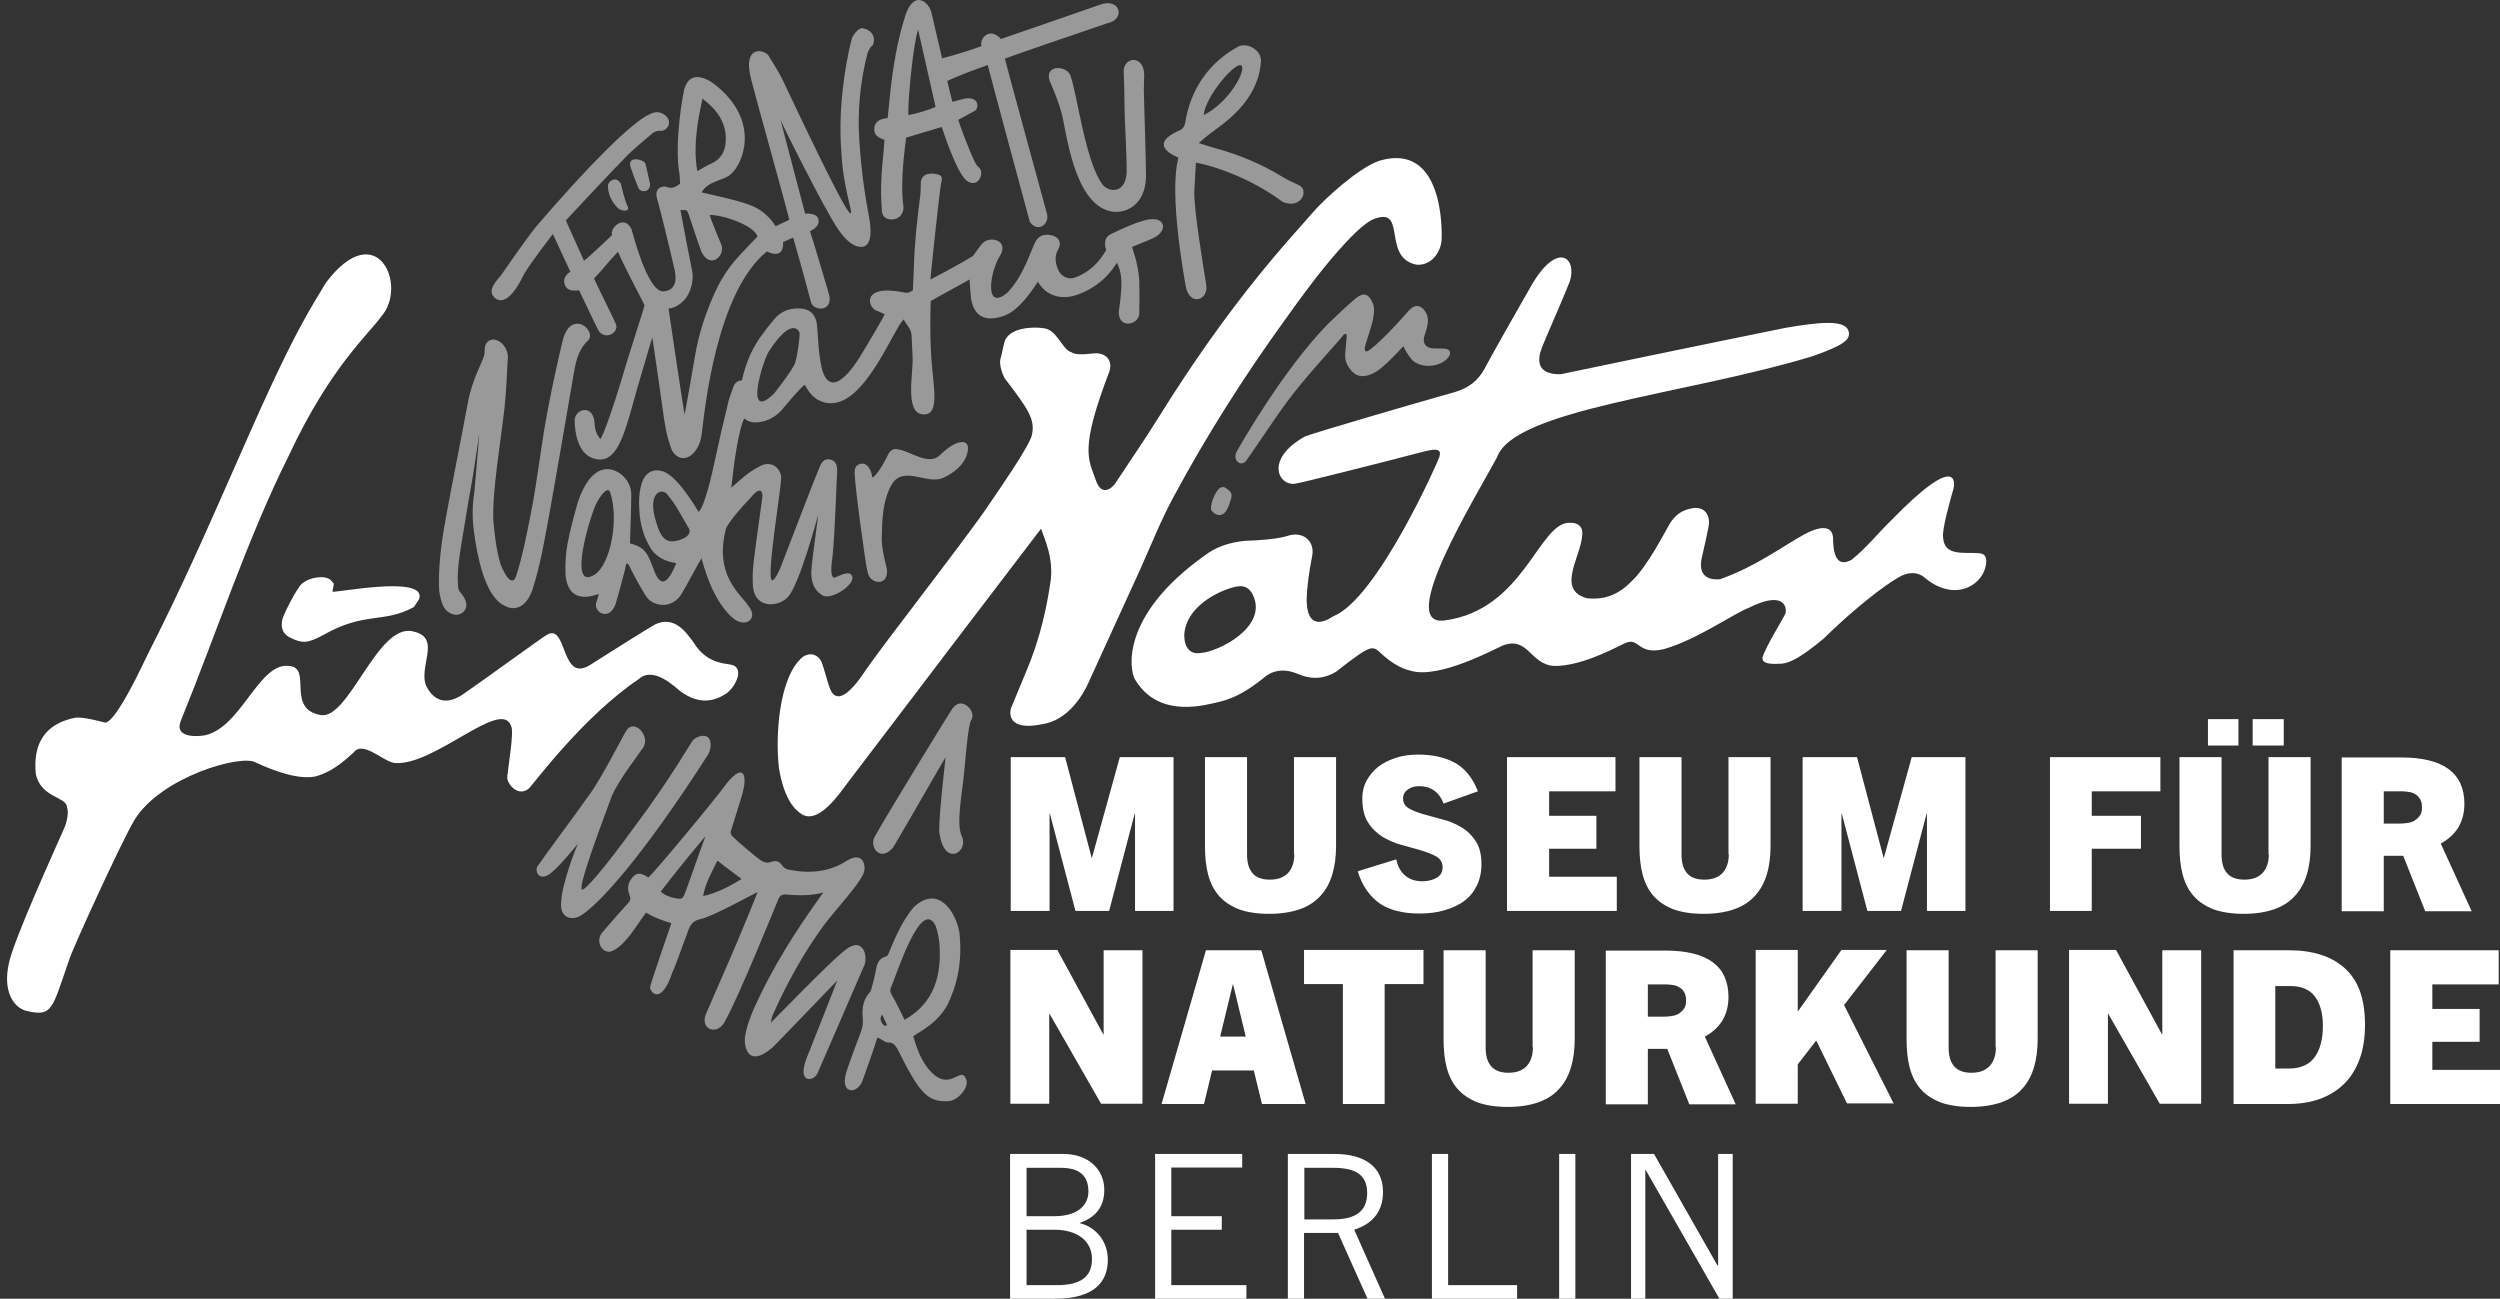 <svg width="77" height="40" viewBox="0 0 77 40" fill="none" xmlns="http://www.w3.org/2000/svg">
<rect x="0" y="0" width="77" height="40" fill="#333333" stroke="none"/>
<path d="M77 34.004V32.951H74.916V32.087H76.372V31.075H74.916V30.32H76.96V29.268H73.62V34.004H77V34.004ZM70.079 32.901V30.37H70.538C70.887 30.37 71.136 30.479 71.296 30.688C71.456 30.896 71.545 31.204 71.545 31.591C71.545 31.998 71.466 32.316 71.296 32.554C71.127 32.792 70.857 32.911 70.498 32.911H70.079V32.901ZM70.439 34.004C70.817 34.004 71.156 33.954 71.456 33.845C71.755 33.736 72.004 33.577 72.213 33.368C72.423 33.16 72.573 32.901 72.682 32.604C72.792 32.296 72.842 31.948 72.842 31.551C72.842 30.777 72.642 30.211 72.233 29.834C71.825 29.456 71.246 29.268 70.488 29.268H68.793V34.004H70.439V34.004ZM67.796 34.004V29.268H66.599V31.859H66.589L65.173 29.258H63.727V33.994H64.924V31.224H64.934L66.52 33.994H67.796V34.004ZM61.474 32.256C61.474 32.514 61.404 32.703 61.274 32.842C61.135 32.981 60.955 33.041 60.716 33.041C60.477 33.041 60.297 32.971 60.188 32.842C60.068 32.703 60.018 32.514 60.018 32.256V29.268H58.722V32.008C58.722 32.336 58.752 32.633 58.821 32.892C58.891 33.15 59.001 33.368 59.16 33.547C59.32 33.725 59.519 33.855 59.769 33.954C60.018 34.043 60.327 34.093 60.696 34.093C61.065 34.093 61.374 34.043 61.633 33.954C61.893 33.864 62.112 33.725 62.272 33.547C62.441 33.368 62.561 33.15 62.641 32.892C62.72 32.633 62.76 32.336 62.76 32.008V29.268H61.464V32.256H61.474ZM58.333 34.004L56.797 30.956L58.113 29.258H56.717L55.381 31.144H55.371V29.258H54.075V33.994H55.371V32.782L55.94 32.048L56.887 33.984H58.333V34.004ZM50.754 31.293V30.32H51.333C51.402 30.32 51.462 30.33 51.532 30.34C51.602 30.35 51.662 30.37 51.721 30.41C51.781 30.439 51.831 30.489 51.871 30.558C51.911 30.618 51.931 30.707 51.931 30.817C51.931 30.926 51.911 31.015 51.861 31.075C51.821 31.134 51.761 31.184 51.702 31.224C51.642 31.263 51.562 31.283 51.492 31.293C51.412 31.303 51.343 31.313 51.273 31.313H50.754V31.293ZM53.456 34.004L52.509 31.928C52.729 31.809 52.908 31.651 53.038 31.452C53.167 31.244 53.237 30.995 53.237 30.707C53.237 29.754 52.589 29.278 51.293 29.278H49.458V34.013H50.754V32.306H51.352L52.031 34.013H53.456V34.004ZM47.214 32.256C47.214 32.514 47.144 32.703 47.015 32.842C46.875 32.981 46.696 33.041 46.456 33.041C46.217 33.041 46.038 32.971 45.928 32.842C45.808 32.703 45.758 32.514 45.758 32.256V29.268H44.462V32.008C44.462 32.336 44.492 32.633 44.562 32.892C44.631 33.15 44.741 33.368 44.901 33.547C45.06 33.725 45.26 33.855 45.509 33.954C45.758 34.043 46.067 34.093 46.436 34.093C46.805 34.093 47.114 34.043 47.374 33.954C47.633 33.864 47.852 33.725 48.012 33.547C48.181 33.368 48.301 33.15 48.381 32.892C48.461 32.633 48.501 32.336 48.501 32.008V29.268H47.204V32.256H47.214ZM42.647 34.004V30.31H43.844V29.258H40.164V30.31H41.361V34.004H42.647ZM37.97 30.32H37.98L38.369 31.928H37.581L37.97 30.32ZM40.214 34.004L38.848 29.268H37.143L35.776 34.004H37.083L37.332 32.971H38.618L38.868 34.004H40.214ZM35.188 34.004V29.268H33.992V31.859H33.981L32.566 29.258H31.12V33.994H32.316V31.224H32.326L33.912 33.994H35.188V34.004Z" fill="white"/>
<path d="M73.42 25.346V24.373H73.999C74.068 24.373 74.128 24.383 74.198 24.393C74.268 24.403 74.328 24.422 74.387 24.462C74.447 24.492 74.497 24.542 74.537 24.611C74.577 24.671 74.597 24.76 74.597 24.869C74.597 24.979 74.577 25.068 74.527 25.127C74.487 25.187 74.427 25.237 74.368 25.276C74.308 25.316 74.228 25.336 74.158 25.346C74.078 25.356 74.008 25.366 73.939 25.366H73.42V25.346ZM76.123 28.056L75.175 25.981C75.395 25.862 75.574 25.703 75.704 25.505C75.833 25.296 75.903 25.048 75.903 24.76C75.903 23.807 75.255 23.33 73.959 23.33H72.124V28.066H73.42V26.358H74.019L74.697 28.066H76.123V28.056ZM70.339 22.149H69.382V22.963H70.339V22.149ZM68.943 22.149H68.005V22.963H68.943V22.149ZM69.88 26.309C69.88 26.567 69.81 26.756 69.681 26.895C69.541 27.034 69.362 27.093 69.122 27.093C68.883 27.093 68.704 27.024 68.594 26.895C68.474 26.756 68.424 26.567 68.424 26.309V23.32H67.128V26.061C67.128 26.388 67.158 26.686 67.228 26.944C67.297 27.202 67.407 27.421 67.567 27.599C67.726 27.778 67.926 27.907 68.175 28.007C68.424 28.096 68.733 28.146 69.102 28.146C69.471 28.146 69.78 28.096 70.04 28.007C70.299 27.917 70.518 27.778 70.678 27.599C70.847 27.421 70.967 27.202 71.047 26.944C71.127 26.686 71.166 26.388 71.166 26.061V23.32H69.87V26.309H69.88ZM64.426 28.056V26.14H65.941V25.127H64.426V24.373H66.54V23.32H63.139V28.056H64.426ZM60.536 28.056V23.32H58.881L58.024 26.418H58.014L57.196 23.32H55.521V28.056H56.717V25.058H56.727L57.515 28.056H58.552L59.34 25.058H59.35V28.056H60.536ZM53.247 26.309C53.247 26.567 53.177 26.756 53.048 26.895C52.908 27.034 52.729 27.093 52.489 27.093C52.25 27.093 52.071 27.024 51.961 26.895C51.841 26.756 51.791 26.567 51.791 26.309V23.32H50.495V26.061C50.495 26.388 50.525 26.686 50.595 26.944C50.664 27.202 50.774 27.421 50.934 27.599C51.093 27.778 51.293 27.907 51.542 28.007C51.791 28.096 52.1 28.146 52.469 28.146C52.838 28.146 53.147 28.096 53.407 28.007C53.666 27.917 53.885 27.778 54.045 27.599C54.214 27.421 54.334 27.202 54.414 26.944C54.494 26.686 54.533 26.388 54.533 26.061V23.32H53.237V26.309H53.247ZM49.797 28.056V27.004H47.713V26.14H49.169V25.127H47.713V24.373H49.757V23.32H46.416V28.056H49.797ZM45.519 24.373C45.359 23.956 45.12 23.668 44.821 23.499C44.512 23.33 44.133 23.241 43.684 23.241C43.435 23.241 43.206 23.271 42.996 23.34C42.787 23.41 42.597 23.499 42.448 23.618C42.298 23.737 42.178 23.886 42.089 24.045C41.999 24.214 41.959 24.393 41.959 24.591C41.959 24.899 42.019 25.157 42.139 25.336C42.258 25.524 42.418 25.673 42.597 25.783C42.787 25.892 42.986 25.981 43.196 26.031C43.405 26.09 43.604 26.14 43.794 26.2C43.983 26.259 44.133 26.319 44.253 26.388C44.372 26.468 44.432 26.567 44.432 26.716C44.432 26.855 44.372 26.964 44.253 27.034C44.133 27.103 43.983 27.143 43.814 27.143C43.584 27.143 43.405 27.083 43.265 26.954C43.126 26.835 43.046 26.666 43.006 26.468L41.819 26.835C41.889 27.073 41.989 27.272 42.109 27.441C42.228 27.61 42.368 27.738 42.527 27.848C42.687 27.947 42.867 28.026 43.066 28.066C43.265 28.116 43.485 28.136 43.724 28.136C44.003 28.136 44.263 28.106 44.492 28.036C44.721 27.967 44.931 27.878 45.1 27.748C45.27 27.619 45.399 27.46 45.489 27.272C45.579 27.083 45.629 26.865 45.629 26.617C45.629 26.319 45.569 26.081 45.449 25.902C45.33 25.723 45.18 25.574 45 25.475C44.821 25.366 44.632 25.286 44.422 25.237C44.213 25.177 44.023 25.127 43.844 25.078C43.664 25.028 43.515 24.968 43.395 24.899C43.275 24.829 43.215 24.73 43.215 24.591C43.215 24.472 43.265 24.383 43.365 24.313C43.465 24.244 43.575 24.214 43.714 24.214C43.884 24.214 44.033 24.254 44.163 24.343C44.292 24.432 44.392 24.561 44.462 24.75L45.519 24.373ZM39.865 26.309C39.865 26.567 39.795 26.756 39.666 26.895C39.526 27.034 39.346 27.093 39.107 27.093C38.868 27.093 38.688 27.024 38.579 26.895C38.459 26.756 38.409 26.567 38.409 26.309V23.32H37.113V26.061C37.113 26.388 37.143 26.686 37.212 26.944C37.282 27.202 37.392 27.421 37.551 27.599C37.711 27.778 37.91 27.907 38.16 28.007C38.409 28.096 38.718 28.146 39.087 28.146C39.456 28.146 39.765 28.096 40.025 28.007C40.284 27.917 40.503 27.778 40.663 27.599C40.832 27.421 40.952 27.202 41.032 26.944C41.111 26.686 41.151 26.388 41.151 26.061V23.32H39.855V26.309H39.865ZM36.145 28.056V23.32H34.49L33.633 26.418H33.623L32.805 23.32H31.13V28.056H32.326V25.058H32.336L33.124 28.056H34.161L34.949 25.058H34.959V28.056H36.145Z" fill="white"/>
<path opacity="0.5" d="M37.572 15.03C37.412 15.14 37.232 15.636 37.322 15.735C37.482 15.924 37.691 15.904 37.801 15.676C37.841 15.596 37.871 15.517 37.891 15.438C37.97 15.229 37.94 15.15 37.751 15.03C37.701 14.991 37.641 14.991 37.572 15.03ZM29.913 22.179C30.013 22.03 29.913 21.811 29.744 21.712C29.594 21.623 29.464 21.663 29.335 21.821C29.295 21.871 27.48 24.82 26.951 25.753C26.752 26.061 27.101 26.577 27.5 26.11C27.6 25.971 29.115 23.321 29.125 23.321C29.105 23.509 28.926 25.018 28.926 25.584C29.046 26.746 29.853 26.259 29.624 25.753C29.444 25.405 29.634 24.403 29.674 23.996C29.724 23.579 29.803 22.358 29.913 22.179ZM27.311 17.503C27.231 17.165 27.141 16.837 27.161 16.49C27.171 16.252 27.141 15.398 27.51 14.852C27.909 14.365 28.567 14.941 29.066 14.713C29.784 14.365 29.813 13.899 29.813 13.819C29.823 13.68 29.734 13.591 29.594 13.621C29.375 13.631 29.085 13.889 28.946 14.018C28.607 14.365 28.018 13.879 27.649 13.839C27.53 13.809 27.44 13.859 27.37 13.968C27.111 14.514 26.862 14.782 26.862 14.683C26.842 14.514 26.722 14.207 26.473 14.296C26.353 14.335 26.323 14.435 26.323 14.544C26.313 14.862 26.662 17.423 26.722 17.622C26.792 18.009 27.4 18.078 27.311 17.503ZM27.141 31.462C27.091 31.343 27.161 31.263 27.171 31.253C27.201 31.303 27.291 31.521 27.32 31.571C27.311 31.581 27.231 31.66 27.141 31.462ZM27.44 30.419C27.66 29.893 28.377 27.639 28.816 28.513C28.886 28.702 28.916 28.89 28.936 29.079C29.026 30.34 28.567 31.005 27.859 31.412C27.799 31.283 27.56 30.787 27.48 30.668C27.43 30.578 27.4 30.518 27.44 30.419ZM26.064 33.03C25.855 33.725 26.433 33.725 26.582 33.239C26.612 33.169 27.001 32.057 27.021 31.958C27.141 31.988 27.241 32.107 27.35 32.107C27.51 32.107 27.57 32.187 27.64 32.306C28.308 33.636 28.547 33.964 29.235 33.914C29.524 33.874 29.843 33.497 29.764 33.259C29.594 32.742 29.245 33.775 28.547 32.862C28.338 32.574 28.228 32.256 28.128 31.918C28.278 31.789 29.006 31.491 29.285 30.717C29.534 30.131 29.614 29.506 29.564 28.88C29.554 28.314 28.986 27.153 28.148 27.937C27.729 28.424 27.49 29.089 27.38 29.337C27.36 29.397 27.34 29.446 27.271 29.466C27.091 29.516 27.021 29.655 26.991 29.814C26.961 29.973 26.852 30.479 26.802 30.548C26.582 30.787 26.543 31.065 26.573 31.362C26.582 31.501 26.573 31.631 26.523 31.76C26.363 32.187 26.204 32.603 26.064 33.03ZM20.35 27.461C20.769 26.905 21.726 25.743 21.726 25.763C21.537 26.259 21.297 26.984 21.108 27.48C21.028 27.689 21.008 27.709 20.779 27.659C20.669 27.639 20.47 27.58 20.35 27.461ZM21.656 27.6C21.726 27.193 21.926 26.865 22.095 26.508C22.355 26.706 22.584 26.885 22.843 27.073C22.464 27.302 22.095 27.5 21.656 27.6ZM18.775 29.317C19.243 29.208 19.712 28.324 19.901 28.106C19.901 28.106 20.081 28.255 20.679 28.434C20.649 28.513 20.021 30.34 20.021 30.409C20.021 30.548 20.36 31.005 20.719 29.923C20.759 29.863 21.008 29.178 21.208 28.632C21.277 28.444 21.387 28.344 21.587 28.305C21.966 28.225 23.312 27.471 23.332 27.48C23.282 27.629 22.723 28.98 22.494 29.506C22.225 30.111 22.015 30.618 21.746 31.223C21.547 31.69 22.065 31.918 22.315 31.482C22.773 30.668 23.87 27.937 23.98 27.679C24.02 27.59 24.08 27.55 24.189 27.55C24.588 27.58 24.927 27.6 25.356 27.49C24.468 28.721 23.79 29.814 23.252 30.995C23.112 31.303 22.993 31.621 22.943 31.958C22.923 32.067 22.943 32.981 23.79 32.266C23.9 32.167 25.715 30.27 25.785 30.201C25.765 30.27 25.017 32.157 24.867 32.534C24.508 33.398 25.067 33.318 25.177 33.06C25.206 32.991 26.164 30.797 26.602 29.774C26.752 29.516 26.612 28.791 26.024 29.268C25.555 29.625 23.8 31.452 23.741 31.501C23.761 31.382 23.79 31.273 23.84 31.174C24.259 30.241 24.758 29.347 25.356 28.523C25.695 28.056 26.513 27.203 26.612 26.855C26.672 26.657 26.582 26.22 26.104 26.498C25.545 26.865 24.937 26.915 24.289 26.785C24.219 26.776 24.139 26.726 24.099 26.666C24.01 26.527 23.9 26.488 23.75 26.547C23.641 26.587 23.551 26.567 23.461 26.517C23.312 26.428 22.723 25.922 22.574 25.773C22.494 25.693 22.484 25.624 22.534 25.525C22.644 25.157 22.783 24.74 22.873 24.423C23.023 23.847 22.893 23.529 22.424 24.075C21.936 24.74 20.081 26.954 19.971 27.024C19.931 27.004 19.911 26.984 19.881 26.974C19.692 26.865 19.562 26.895 19.443 27.073C19.323 27.232 19.323 27.401 19.393 27.58C19.433 27.679 19.413 27.749 19.343 27.818C19.293 27.868 18.775 28.453 18.575 28.692C18.336 28.93 18.485 29.317 18.775 29.317ZM16.581 26.646C16.441 26.785 16.581 27.183 16.95 26.905C17.279 26.646 17.787 25.991 17.797 25.991C17.777 26.041 17.279 27.222 17.279 27.878C17.279 28.215 17.538 28.364 17.847 28.225C18.426 27.898 19.802 26.369 21.796 23.261C21.886 23.122 21.926 22.894 21.846 22.755C21.746 22.596 21.477 22.665 21.347 22.794C21.277 22.874 20.629 24.015 19.572 25.425C18.535 26.855 18.007 27.431 17.927 27.401C17.807 27.341 18.296 25.991 18.834 24.542C19.034 24.045 19.662 23.251 19.812 23.023C20.041 22.665 19.523 22.109 19.283 22.516C19.203 22.636 18.515 23.996 18.136 24.502C17.708 25.108 16.651 26.527 16.581 26.646ZM14.945 10.652C14.925 10.722 14.925 10.791 14.925 10.871C14.925 10.97 14.796 11.228 14.766 11.307C14.606 11.665 14.477 12.032 14.407 12.419C14.197 13.551 13.968 14.673 13.759 15.805C13.619 16.54 13.509 17.284 13.519 18.029C13.519 18.237 13.559 18.426 13.629 18.615C13.699 18.783 13.819 18.893 13.998 18.932C14.207 18.972 14.576 18.734 14.207 18.277C14.128 18.207 14.108 18.128 14.108 18.029C14.068 17.632 14.158 17.076 14.207 16.778C14.307 16.182 14.417 15.477 14.527 14.882C14.537 14.882 14.766 13.333 14.766 13.333C14.766 13.373 14.616 15.07 14.616 15.1C14.556 15.497 14.537 15.884 14.586 16.282C14.846 18.396 15.434 18.595 15.554 18.664C15.813 18.803 16.192 18.764 16.401 18.158C16.641 17.413 16.77 16.649 16.91 15.884C17.169 14.455 17.408 13.025 17.658 11.585C17.727 11.188 17.787 10.791 18.107 10.493C18.206 10.404 18.186 10.265 18.107 10.156C17.957 9.927 17.668 9.908 17.498 10.116C17.418 10.225 17.359 10.364 17.329 10.493C17.169 11.168 17.02 11.844 16.89 12.529C16.661 13.69 16.571 14.703 16.341 15.864C16.222 16.46 16.082 17.195 15.883 17.781C15.743 18.098 15.484 17.572 15.414 17.364C15.284 16.927 15.235 16.48 15.195 16.033C15.155 15.15 15.424 13.581 15.534 12.608C15.594 12.072 15.614 11.506 15.643 10.97C15.643 10.93 15.604 10.622 15.334 10.493C15.175 10.404 14.995 10.483 14.945 10.652ZM23.332 7.286C23.112 7.515 22.893 7.733 22.683 7.972C22.394 8.299 22.165 8.676 21.985 9.083C21.716 9.689 21.517 10.305 21.407 10.96C21.307 11.556 21.198 12.161 21.088 12.767C21.068 12.737 20.699 10.245 20.59 9.5C20.59 9.5 20.789 9.52 21.048 9.272C21.178 9.153 21.377 8.796 21.327 8.389C21.248 8.021 21.018 6.81 20.958 6.472C21.168 6.462 21.158 6.462 21.218 6.621C21.347 6.999 21.467 7.386 21.607 7.763C21.886 8.319 22.374 7.852 22.205 7.505C22.095 7.257 21.866 6.671 21.856 6.621C22.255 6.611 23.232 6.939 23.332 7.286ZM21.477 5.271C21.307 4.328 21.597 3.275 21.637 3.037C22.065 3.365 22.355 3.742 22.355 4.278C22.355 4.606 22.245 4.874 21.936 5.023C21.786 5.092 21.646 5.172 21.477 5.271ZM26.862 1.409C26.892 1.389 26.902 1.339 26.912 1.3C26.951 1.091 26.812 0.913 26.582 0.873C26.413 0.833 26.244 1.161 26.244 1.161C26.104 1.687 26.014 2.233 25.954 2.779C25.884 3.414 25.864 4.04 25.914 4.675C25.964 5.807 26.293 6.572 26.194 6.572C26.044 6.572 24.548 3.395 24.119 2.491C24 2.233 23.84 1.995 23.691 1.747C23.601 1.528 22.833 1.32 23.142 2.471C23.262 2.958 24.269 6.542 24.309 6.77C24.179 6.83 24.01 6.909 23.89 6.969C23.87 6.949 23.631 6.492 23.043 6.294C22.644 6.145 21.686 5.946 21.607 5.926C21.826 5.549 22.285 5.579 22.514 5.36C22.863 5.072 23.441 3.772 22.075 2.65C21.976 2.561 21.267 2.005 21.068 2.779C21.048 2.858 20.779 4.268 20.909 5.241C20.939 5.38 20.939 5.519 20.948 5.658C20.819 5.748 20.709 5.827 20.54 5.758C20.44 5.718 20.131 5.758 20.24 6.125C20.29 6.264 20.689 7.902 20.779 8.319C20.789 8.379 20.939 8.954 20.42 8.974C19.931 8.974 19.483 7.147 19.453 7.068C19.233 6.582 18.765 7.028 18.854 7.237C18.456 7.624 18.027 8.011 17.987 8.031C17.797 7.614 17.618 7.207 17.428 6.79C17.518 6.691 18.785 5.331 19.323 4.785C19.542 4.566 19.852 4.318 20.091 4.109C20.161 4.06 20.23 4.02 20.33 4.03C20.45 4.04 20.54 3.97 20.59 3.861C20.629 3.762 20.599 3.653 20.5 3.563C20.36 3.444 20.21 3.424 20.041 3.504C19.463 3.732 18.017 5.231 16.581 6.899C16.331 7.177 15.604 8.23 15.454 8.448C15.374 8.567 15.005 8.895 15.195 9.123C15.264 9.222 15.604 9.55 16.122 8.478C16.351 8.071 16.98 7.277 17.029 7.207C17.219 7.624 17.389 7.991 17.568 8.369C17.418 8.468 17.329 8.597 17.398 8.776C17.478 8.974 17.668 8.954 17.837 8.944C17.877 9.014 18.416 10.176 18.456 10.215C18.695 10.493 19.084 10.205 18.964 9.967C18.944 9.908 18.296 8.597 18.296 8.577C18.685 8.17 18.645 8.16 19.034 7.753C19.193 8.15 19.852 9.381 19.852 9.401C19.822 9.55 19.383 10.861 19.104 11.824C18.954 12.32 18.575 13.472 18.485 13.521C18.376 13.382 18.326 13.243 18.316 13.075C18.296 12.409 17.688 12.588 17.698 12.965C17.708 13.303 17.787 13.938 18.246 14.107C19.114 14.425 19.283 13.065 19.772 11.466C19.941 10.9 20.071 10.444 20.091 10.394C20.101 10.424 20.31 11.883 20.41 12.598C20.47 13.035 20.53 13.462 20.699 13.879C20.998 14.375 21.547 14.018 21.616 13.343C21.706 12.608 22.065 9.004 23.621 7.743C23.621 7.743 24.149 8.041 24.119 7.455C24.119 7.455 24.369 7.346 24.429 7.316C24.448 7.366 24.817 8.686 24.977 9.302C25.057 9.61 25.725 9.61 25.515 9.004C25.356 8.468 25.117 7.644 24.947 7.118C24.947 7.118 25.266 6.999 25.206 6.75C25.157 6.542 24.817 6.582 24.798 6.582C24.568 5.718 24.03 3.653 24.04 3.692C24.219 4.109 25.256 6.125 25.466 6.472C25.615 6.721 26.074 7.713 26.612 7.594C26.922 7.475 26.792 6.81 26.752 6.601C26.612 5.877 26.523 5.152 26.473 4.417C26.403 3.474 26.483 2.551 26.722 1.627C26.762 1.558 26.782 1.469 26.862 1.409ZM20.021 5.658C19.981 5.47 19.881 5.033 19.872 5.023C19.812 4.914 19.283 4.765 19.433 5.182C19.483 5.321 19.642 5.767 19.692 5.837C19.762 5.916 20.031 5.936 20.021 5.658ZM19.034 6.413C19.154 6.512 19.383 6.522 19.343 6.383C19.233 6.165 19.124 5.668 19.124 5.658C18.954 5.39 18.725 5.599 18.725 5.718C18.725 5.996 18.844 6.214 19.034 6.413ZM28.816 3.295C28.567 3.395 28.228 3.504 27.979 3.544C27.949 3.186 28.128 1.32 28.278 0.913C28.437 1.608 28.667 2.63 28.816 3.295ZM33.842 0.158C33.174 0.396 30.831 1.2 30.831 1.2C30.452 0.793 30.152 1.23 30.232 1.419C29.833 1.568 29.434 1.687 29.016 1.796C28.996 1.707 28.786 0.813 28.697 0.426C28.637 0.069 28.158 -0.338 27.889 0.466C27.64 1.24 27.51 2.034 27.42 2.839C27.39 3.107 27.37 3.365 27.34 3.633C27.151 3.663 26.971 3.702 26.931 3.921C26.892 4.149 27.051 4.239 27.241 4.308C27.231 4.407 27.231 4.497 27.221 4.596C27.191 4.933 27.151 5.271 27.141 5.619C27.131 5.906 27.141 6.204 27.161 6.492C27.171 6.671 27.291 6.76 27.47 6.76C27.669 6.76 27.829 6.601 27.829 6.393C27.709 5.559 27.889 4.447 27.909 4.239C28.248 4.139 28.667 4.01 29.006 3.911C29.046 4.02 29.424 5.221 29.744 5.539C30.122 5.867 30.372 5.291 30.122 5.132C30.073 5.082 30.033 5.013 30.003 4.943C29.813 4.546 29.524 3.742 29.514 3.692C29.584 3.653 29.913 3.474 30.023 3.414C30.162 3.335 30.162 2.958 29.714 3.037C29.594 3.067 29.474 3.097 29.335 3.136C29.275 2.918 29.225 2.71 29.175 2.491C29.594 2.303 29.993 2.154 30.422 2.005C30.521 2.402 31.708 6.8 31.718 6.83C31.947 7.177 32.336 6.919 32.246 6.582C32.187 6.353 31.03 2.144 30.95 1.806C31.01 1.776 33.134 1.042 34.111 0.714C34.69 0.595 34.5 -0.11 33.842 0.158ZM35.238 3.097C35.228 2.868 35.228 2.65 35.238 2.422C35.308 1.647 34.56 1.717 34.61 2.253C34.62 2.481 34.63 2.7 34.63 2.928C34.63 3.117 34.64 3.305 34.64 3.494C34.64 3.722 34.71 4.844 34.7 5.331C34.65 5.996 34.131 5.916 33.952 5.678C33.433 4.963 33.194 3.007 32.984 2.372C32.915 2.015 32.167 1.955 32.326 2.481C32.466 2.809 32.605 3.136 32.695 3.474C32.845 4.03 33.064 6.234 34.181 6.502C34.61 6.611 35.288 6.363 35.298 5.42C35.288 4.646 35.258 3.871 35.238 3.097ZM24.628 10.265C24.638 10.364 24.548 11.099 24.459 11.248C24.299 11.526 24.199 11.655 23.85 12.112C22.903 13.045 23.491 11.129 23.671 10.841C24.389 9.719 24.628 10.195 24.628 10.265ZM20.769 16.669C20.659 16.679 20.39 16.728 20.221 16.113C19.901 15.16 20.4 15.001 20.559 15.239C20.829 15.547 20.988 15.904 21.198 16.242C21.387 16.51 20.909 16.659 20.769 16.669ZM18.326 17.691C17.468 18.257 18.166 15.894 18.376 15.487C18.436 15.378 18.695 14.931 18.794 15.16C19.074 16.033 18.794 17.374 18.326 17.691ZM35.318 6.77C34.919 6.87 34.56 7.048 34.201 7.217C33.942 7.356 34.061 7.664 34.071 7.703C34.011 7.793 33.742 8.319 33.114 8.547C32.915 8.627 32.685 8.518 32.596 8.319C32.506 8.111 32.466 7.892 32.596 7.674C32.705 7.475 32.615 7.296 32.386 7.247C32.117 7.187 31.957 7.277 31.848 7.535C31.628 8.071 31.439 8.567 31.05 8.994C30.322 9.639 30.452 8.398 30.831 7.823C31.04 7.376 30.462 7.267 30.262 7.495C30.172 7.574 29.993 7.872 29.953 7.892C29.594 8.12 28.706 8.587 28.657 8.607C28.657 8.537 28.916 6.085 28.976 5.708C29.006 5.519 29.066 5.42 28.876 5.37C28.796 5.35 28.716 5.341 28.637 5.35C28.447 5.37 28.358 5.48 28.358 5.668C28.358 5.777 28.358 5.887 28.348 5.996C28.248 6.74 28.168 7.485 28.148 8.23C28.138 8.468 28.128 8.706 28.118 8.935C28.028 9.014 27.939 9.034 27.829 9.004C26.493 8.736 26.722 9.51 27.031 9.58C27.091 9.61 27.181 9.649 27.251 9.679C27.221 9.749 26.752 10.563 26.473 11.01C26.373 11.168 25.605 12.409 25.316 11.367C25.177 10.751 25.206 10.235 25.147 9.908C25.077 9.63 24.907 9.51 24.618 9.5C24.309 9.491 24.05 9.59 23.85 9.828C23.681 10.027 23.531 10.225 23.382 10.434C23.122 10.821 22.953 11.248 22.853 11.714C22.683 11.724 22.604 11.834 22.564 11.982C22.514 12.132 22.454 12.271 22.424 12.419C22.285 12.985 22.155 13.541 22.035 14.107C21.926 14.623 21.706 15.596 21.517 15.765C21.397 15.577 20.809 14.574 20.36 14.504C20.091 14.435 19.861 14.584 19.772 14.862C19.682 15.14 19.672 15.428 19.692 15.716C19.712 16.103 19.802 16.47 20.001 16.818C20.24 17.284 20.779 17.334 20.829 17.344C20.38 18.476 20.161 17.592 20.071 17.374C19.951 17.086 19.872 16.847 19.403 16.738C19.403 16.659 19.443 15.646 19.443 15.239C19.443 15.011 19.353 14.812 19.183 14.653C18.834 14.335 18.206 14.246 17.797 15.467C17.678 15.894 17.558 16.321 17.478 16.758C17.418 17.066 17.408 17.384 17.418 17.701C17.508 18.674 18.306 18.327 18.445 18.297C18.436 18.337 18.366 18.545 18.356 18.595C18.306 18.853 18.745 19.141 18.954 18.625C19.064 18.267 19.154 17.9 19.253 17.532C19.273 17.473 19.273 17.165 19.433 17.532C19.523 17.721 19.872 18.366 19.981 18.466C20.29 18.724 20.709 18.674 20.948 18.357C21.058 18.207 21.567 17.244 21.607 17.195C21.666 17.384 21.906 18.426 22.544 19.012C22.943 19.379 23.382 19.061 23.052 18.664C22.833 18.307 21.976 17.741 22.364 16.271C22.474 16.033 22.873 15.586 23.112 15.338C23.471 14.892 23.491 15.229 23.481 15.309C23.392 15.974 23.292 16.649 23.212 17.314C23.182 17.562 23.172 17.82 23.192 18.078C23.272 18.783 24.01 18.684 24.269 18.386C24.618 18.019 25.186 15.914 25.196 15.864C25.196 16.003 24.987 17.344 24.987 17.652C24.997 17.949 25.067 18.168 25.326 18.337C25.605 18.495 26.303 18.029 26.253 17.771C26.194 17.542 25.895 17.721 25.705 17.791C25.615 17.8 25.565 17.642 25.645 17.115C25.725 16.282 25.765 14.752 25.785 14.524C25.795 14.296 25.715 14.187 25.585 14.157C25.426 14.117 25.336 14.187 25.256 14.355C25.147 14.594 24.169 17.145 24.07 17.403C24.05 17.463 23.87 17.9 23.78 17.87C23.581 17.84 24.09 14.892 24.06 14.673C24.01 14.375 23.731 14.187 23.412 14.355C23.292 14.415 23.162 14.494 23.052 14.574C22.893 14.693 22.674 14.892 22.524 15.021C22.594 14.345 22.743 13.233 22.923 12.886C23.072 13.025 23.262 13.015 23.362 13.005C23.691 12.965 23.96 12.797 24.159 12.529C24.169 12.519 24.678 11.903 24.788 11.854C24.847 11.933 25.017 12.38 25.545 12.419C26.503 12.469 27.241 10.781 27.709 9.997C27.739 9.947 27.789 9.898 27.829 9.838C27.949 10.037 28.078 10.146 28.078 10.364C28.078 10.463 28.108 10.88 28.108 10.98C28.138 11.516 27.819 12.876 28.537 12.757C28.926 12.668 28.746 11.873 28.687 11.059C28.627 10.176 28.667 9.272 28.667 9.272C28.956 9.103 29.823 8.637 29.863 8.607C29.883 8.825 29.883 9.024 29.913 9.222C29.993 9.659 30.252 9.878 30.701 9.788C31.01 9.729 31.369 9.6 31.967 8.676C31.987 8.706 32.267 9.282 33.034 9.123C33.972 8.865 34.361 8.15 34.4 8.091C34.54 8.389 34.6 8.627 34.46 9.59C34.43 10.136 35.069 10.027 35.089 9.659C35.099 9.352 35.099 8.935 35.089 8.637C35.049 8.061 34.889 7.723 34.869 7.604C35.049 7.525 35.328 7.425 35.487 7.346C35.966 7.157 35.946 6.641 35.318 6.77ZM37.073 3.544C37.123 2.968 38.05 1.895 38.23 2.015C38.409 2.144 37.851 3.166 37.073 3.544ZM39.995 5.698C39.825 5.619 39.646 5.539 39.486 5.44C38.838 5.043 38.14 4.755 37.402 4.556C37.252 4.517 37.113 4.467 36.923 4.407C36.993 4.338 37.272 4.109 37.372 4.04C37.721 3.792 38.05 3.524 38.319 3.186C38.618 2.799 38.808 2.382 38.838 1.886C38.858 1.548 38.419 1.3 38.15 1.429C37.203 1.935 36.654 2.799 36.505 3.782C36.484 3.881 36.445 3.951 36.365 4C35.268 4.467 36.235 4.824 36.295 4.854C36.275 4.973 35.986 5.748 36.514 8.786C36.624 9.461 37.232 9.252 37.153 8.776C37.083 8.339 36.764 6.443 36.784 5.887C36.794 5.638 36.824 5.261 36.834 5.013C36.873 5.003 38.249 5.281 39.516 6.224C40.094 6.453 40.334 5.837 39.995 5.698ZM44.522 10.742C44.432 10.732 44.312 10.732 44.223 10.732C44.153 10.732 43.824 10.751 43.854 10.414C43.874 10.285 44.083 9.888 43.913 9.62C43.784 9.391 43.584 9.361 43.405 9.55C42.867 10.176 42.158 10.88 42.069 10.821C41.999 10.781 42.049 10.642 42.079 10.543C42.139 10.315 42.398 9.709 42.298 9.381C42.169 9.054 42.019 8.974 41.74 9.203C41.461 9.441 41.191 9.699 40.922 9.957C39.516 11.377 38.12 13.849 38.09 13.909C37.95 14.167 38.21 14.395 38.379 14.197C38.708 13.73 39.087 13.154 39.416 12.687C40.005 11.844 40.633 11.178 41.301 10.414C41.341 10.364 41.411 10.245 41.47 10.295C41.5 10.364 41.421 10.821 41.431 10.99C41.441 11.159 41.52 11.307 41.63 11.427C41.819 11.635 42.069 11.635 42.388 11.446C42.667 11.278 43.136 10.751 43.225 10.662C43.285 10.811 43.385 10.96 43.505 11.099C43.804 11.367 44.392 11.307 44.621 10.99C44.701 10.871 44.661 10.761 44.522 10.742Z" fill="white"/>
<path d="M12.911 18.446C13.16 17.671 10.139 18.307 10.239 18.217C10.289 17.919 10.309 18.019 10.209 17.89C10.069 17.711 9.581 17.751 9.311 17.969C9.142 18.098 8.713 18.962 8.693 19.091C8.653 19.309 8.683 19.508 8.932 19.637C9.301 19.816 9.461 19.826 9.94 19.567C11.236 18.823 11.824 19.21 12.752 18.694C12.801 18.614 12.851 18.535 12.911 18.446ZM22.454 20.461C21.946 20.401 21.616 20.203 21.347 19.766C21.158 19.518 20.789 18.942 20.181 19.23C20.031 19.309 18.715 20.133 18.206 20.461C17.259 21.096 17.488 19.19 16.85 19.548C16.79 19.567 14.965 20.898 14.317 21.345C13.669 21.821 13.32 21.464 13.17 21.206C12.801 20.61 13.659 19.647 12.722 19.448C11.625 19.17 10.737 22.218 9.86 22.02C8.803 21.821 9.63 20.56 8.902 20.511C7.975 20.392 7.437 22.397 6.32 22.645C6.14 22.685 5.362 22.754 5.562 22.218C6.689 19.448 7.626 16.569 8.902 14.018C10.179 11.287 11.375 10.275 11.734 9.758C12.582 8.815 11.615 6.621 10.039 8.706C9.8 9.103 9.561 9.49 9.341 9.897C7.975 12.379 6.519 16.311 4.545 20.163C4.465 20.322 3.587 22.248 3.238 22.258C3.199 22.248 2.54 22.059 2.301 22.109C1.743 22.228 0.975 22.566 1.104 23.846C1.264 24.571 2.042 24.541 2.062 24.849C2.122 25.028 2.062 25.306 1.992 25.475C1.793 25.941 0.377 29.029 0.267 29.704C0.097 30.498 0.386 31.015 0.805 31.134C1.623 31.323 1.593 31.104 2.132 29.555C2.241 29.208 3.717 25.971 4.146 25.246C4.974 23.916 7.466 23.211 7.885 23.489C8.105 23.588 9.072 24.045 9.71 23.916C10.328 23.747 10.727 23.31 10.887 23.181C11.176 22.794 11.774 23.439 12.143 23.499C13.36 23.618 15.454 21.474 15.743 22.367C15.843 22.506 15.643 23.668 15.623 23.926C15.604 24.134 15.963 24.581 16.302 24.273C16.461 24.105 17.997 22.04 19.672 20.918C20.131 20.491 20.829 21.196 20.948 21.285C21.417 21.633 21.876 21.682 22.364 21.364C22.634 21.186 23.003 20.521 22.454 20.461ZM44.402 7.366C44.412 7.117 44.472 4.357 42.478 4.953C41.829 5.181 40.822 6.105 40.463 6.512C39.915 7.137 39.356 7.753 38.838 8.398C37.691 9.808 36.654 11.297 35.697 12.836C35.268 13.521 34.809 14.196 34.361 14.871C34.261 15.03 33.932 15.318 33.752 14.792C33.523 14.137 33.244 13.859 34.171 11.436C34.271 11.109 34.081 10.88 33.742 10.88C33.672 10.88 33.154 10.97 33.004 10.851C32.705 10.771 32.556 10.126 32.117 10.106C31.858 10.066 31.06 10.066 30.93 10.553C30.89 10.721 30.86 10.9 30.811 11.069C30.771 11.218 30.87 11.516 30.94 11.645C31.678 12.608 31.878 12.916 31.788 13.372C31.758 13.67 30.771 15.08 30.451 15.556C29.793 16.539 27.191 19.865 26.672 20.63C25.894 21.811 25.655 21.424 25.565 21.216C25.515 21.106 25.366 20.54 25.306 20.392C25.196 20.153 24.957 20.084 24.738 20.223C23.98 20.828 23.88 22.705 23.99 23.638C24.129 24.551 24.459 24.919 24.638 25.038C25.176 25.485 25.904 24.373 26.074 24.154C27.988 21.633 31.977 16.39 32.067 16.281C32.137 16.539 32.486 17.195 32.346 17.979C32.227 18.783 32.037 19.567 31.748 20.332C31.598 20.719 31.18 21.702 31.14 21.811C31.07 22.04 31.12 22.506 32.087 22.308C33.074 22.159 33.503 21.077 33.583 20.898C34.091 19.796 34.59 18.684 35.098 17.582C35.447 16.807 35.757 16.013 36.165 15.268C37.182 13.382 38.329 11.575 39.586 9.838C40.104 9.113 40.633 8.388 41.221 7.723C41.46 7.455 42.029 6.81 42.388 6.72C43.315 6.423 42.577 7.922 43.614 8.15C44.053 8.2 44.382 7.803 44.402 7.366ZM36.973 20.113C36.664 20.163 36.474 19.955 36.474 19.548C36.544 18.545 37.841 18.078 38.15 18.058C38.359 18.029 38.509 18.148 38.589 18.326C39.067 19.309 37.512 20.084 36.973 20.113ZM61.175 17.324C61.185 17.135 61.125 17.046 60.925 17.036C60.487 17.006 59.878 17.135 59.849 16.559C59.799 16.341 60.078 15.358 60.168 15.05C60.197 14.941 60.387 13.829 58.223 16.053C57.854 16.41 57.485 16.877 57.026 17.244C56.797 17.363 56.458 17.443 56.458 16.559C56.408 15.993 55.67 16.41 55.571 16.46C54.883 16.837 54.095 17.443 52.978 17.84C52.519 17.88 52.32 17.651 52.41 17.204C52.459 16.966 52.639 16.232 52.639 16.093C52.629 15.765 52.429 15.596 52.11 15.656C51.791 15.715 51.592 15.864 51.422 16.142C51.323 16.301 50.734 17.473 50.236 17.919C49.857 18.307 49.418 18.485 48.88 18.426C47.922 18.168 48.69 17.155 48.73 16.5C48.77 16.241 48.62 16.093 48.361 16.102C47.394 16.053 46.955 18.793 44.482 19.111C42.986 19.299 45.459 15.298 46.107 14.087C46.626 12.598 51.961 12.151 55.83 10.97C56.757 10.642 57.036 10.463 56.927 10.175C56.807 9.838 55.989 9.927 55.002 10.096C52.888 10.523 48.201 11.496 48.072 11.526C47.533 11.536 47.334 11.307 47.434 10.88C47.473 10.682 47.952 9.659 48.351 8.666C48.58 7.942 47.982 7.425 47.194 8.746C46.696 9.619 46.197 10.483 45.718 11.367C45.519 11.734 45.22 11.953 44.821 12.072C43.515 12.439 40.433 13.342 40.194 13.442C38.908 14.166 39.406 15.01 39.925 14.891C40.044 14.881 42.607 14.236 43.854 13.908C44.422 13.759 44.362 13.938 44.332 14.077C44.312 14.166 42.418 18.456 41.062 18.982C40.982 19.031 40.274 19.548 40.244 18.505C40.254 18.038 40.324 17.592 40.413 17.135C40.503 16.698 40.184 16.39 39.745 16.48C39.636 16.5 39.466 16.619 38.329 16.659C37.871 16.708 37.452 16.837 37.083 17.125C34.49 18.982 34.789 20.65 34.959 20.928C35.707 22.179 37.193 21.692 37.571 21.613C38.07 21.494 38.499 21.216 38.898 20.898C39.366 20.471 39.885 20.719 40.054 20.789C40.443 20.938 40.812 20.898 41.151 20.689C42.268 19.816 42.268 19.875 42.557 20.143C42.807 20.372 43.126 20.59 43.455 20.66C44.322 20.918 46.008 20.004 46.277 19.885C47.075 19.577 47.124 20.471 47.872 20.511C48.64 20.521 49.578 20.044 50.016 19.826C50.505 19.577 50.405 20.193 51.243 19.994C52.24 19.716 53.427 18.882 53.855 18.724C54.962 18.168 55.042 18.714 54.992 18.892C54.952 19.012 54.394 19.885 54.284 20.253C54.264 20.501 54.713 20.441 54.883 20.441C55.162 20.411 55.511 20.213 56.159 19.677C57.495 18.376 58.363 17.83 58.572 17.731C58.801 17.622 59.071 17.612 59.28 17.79C59.509 17.989 59.779 18.128 60.078 18.168C60.626 18.237 61.135 17.85 61.175 17.324Z" fill="white"/>
<path d="M50.675 40V36.029H50.684L52.958 40H53.367V35.542H52.918V38.977H52.898L50.944 35.542H50.236V40H50.675ZM48.022 40H48.521V35.542H48.022V40ZM46.726 40V39.583H44.602V35.542H44.103V40H46.726ZM40.164 40V37.974H41.211L42.119 40H42.657L41.71 37.875C42.238 37.706 42.597 37.349 42.597 36.714C42.597 35.969 42.069 35.542 41.102 35.542H39.666V40H40.164ZM40.164 35.969H41.062C41.7 35.969 42.109 36.148 42.109 36.743C42.109 37.309 41.75 37.557 41.072 37.557H40.174V35.969H40.164ZM35.577 35.542V40H38.389V39.583H36.076V37.875H37.631V37.458H36.076V35.959H38.26V35.542H35.577ZM31.608 35.969H32.675C33.244 35.969 33.523 36.207 33.523 36.704C33.523 37.081 33.234 37.458 32.486 37.458H31.618V35.969H31.608ZM31.608 37.875H32.466C33.174 37.875 33.633 38.213 33.633 38.779C33.633 39.335 33.274 39.583 32.546 39.583H31.618V37.875H31.608ZM31.11 40H32.496C33.712 40 34.121 39.474 34.121 38.798C34.121 38.242 33.762 37.796 33.264 37.677L33.254 37.667C33.792 37.478 34.012 37.13 34.012 36.644C34.012 36.038 33.543 35.542 32.755 35.542H31.11V40V40Z" fill="white"/>
</svg>
